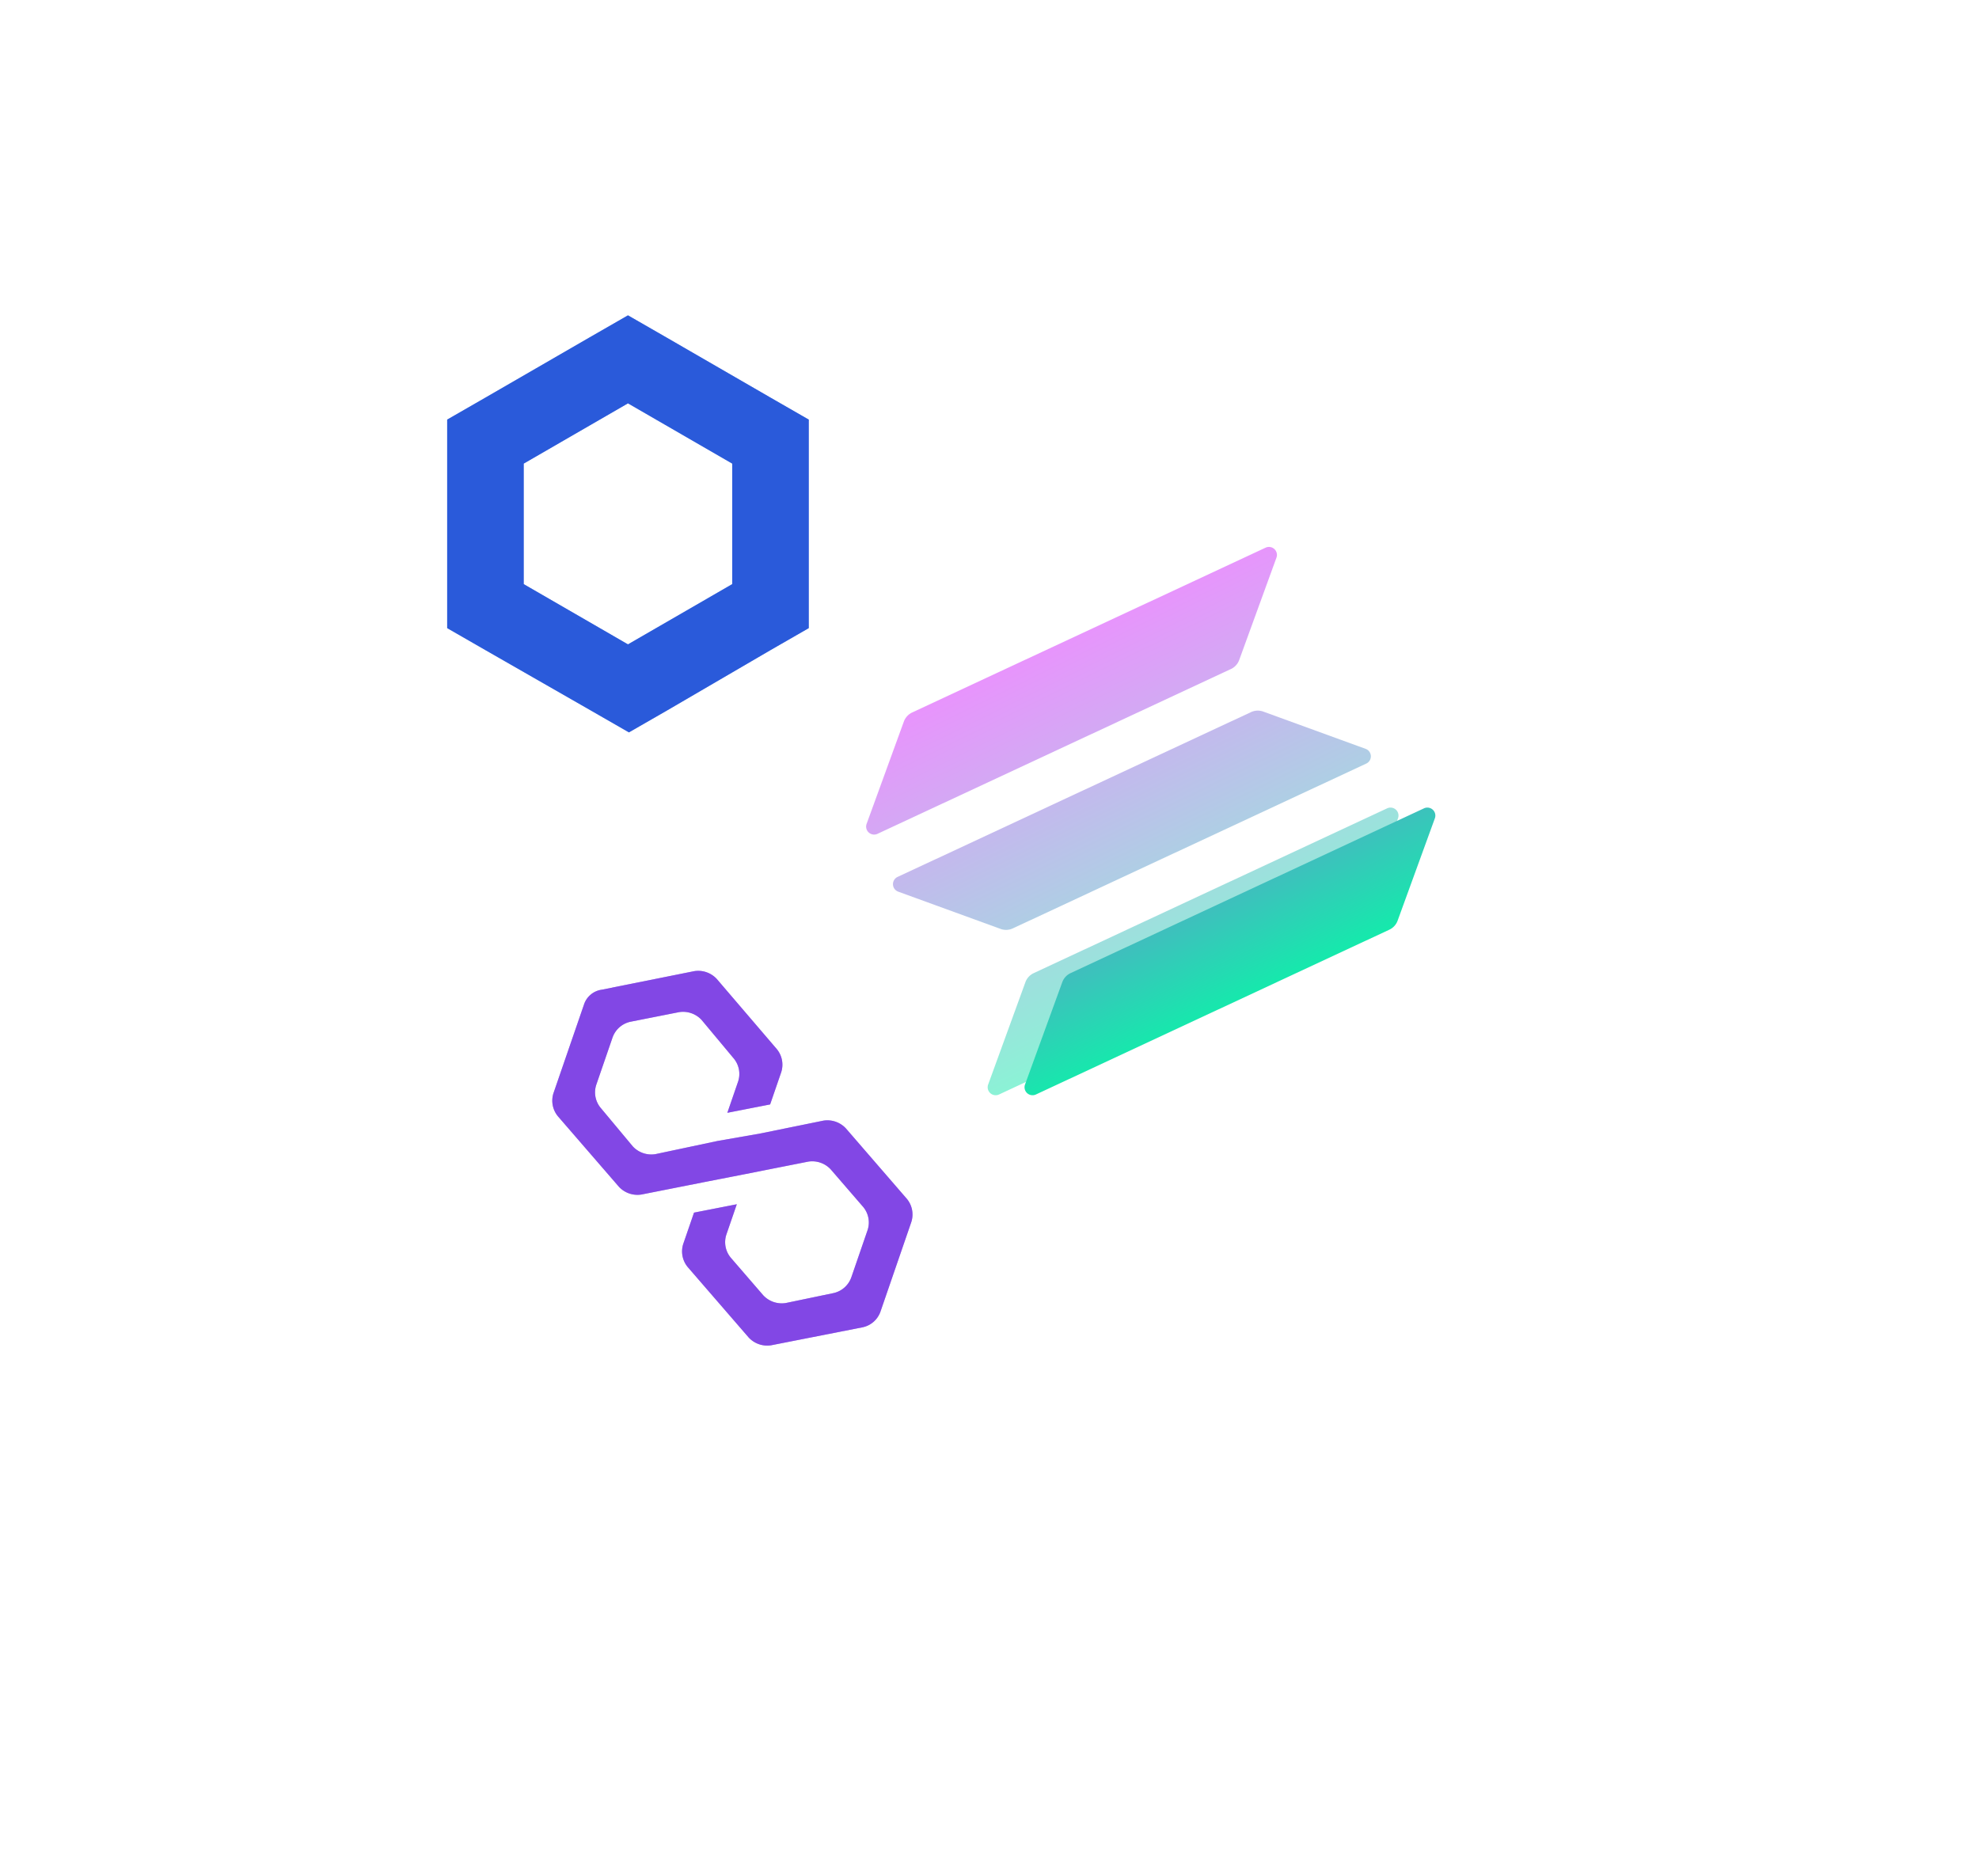 <svg xmlns="http://www.w3.org/2000/svg" xmlns:xlink="http://www.w3.org/1999/xlink" width="809.024" height="766.994" viewBox="0 0 809.024 766.994">
  <defs>
    <linearGradient id="linear-gradient" x1="0.907" y1="1.512" x2="0.355" y2="-3.91" gradientUnits="objectBoundingBox">
      <stop offset="0" stop-color="#00ffa3"/>
      <stop offset="1" stop-color="#dc1fff"/>
    </linearGradient>
    <linearGradient id="linear-gradient-2" x1="0.666" y1="5.175" x2="0.114" y2="-0.247" xlink:href="#linear-gradient"/>
    <linearGradient id="linear-gradient-3" x1="0.786" y1="3.356" x2="0.234" y2="-2.067" xlink:href="#linear-gradient"/>
  </defs>
  <g id="currencies" transform="translate(-1065.049 -378.294)">
    <path id="Path_1635" data-name="Path 1635" d="M32.456,1.909A6.536,6.536,0,0,1,37.077,0H196.494a3.265,3.265,0,0,1,2.31,5.575L167.313,37.067a6.536,6.536,0,0,1-4.621,1.909H3.275A3.265,3.265,0,0,1,.964,33.4Z" transform="translate(1454.027 791.805) rotate(-25)" opacity="0.5" fill="url(#linear-gradient)"/>
    <path id="Path_1636" data-name="Path 1636" d="M32.456,1.909A6.716,6.716,0,0,1,37.077,0H196.494a3.265,3.265,0,0,1,2.31,5.575L167.313,37.067a6.536,6.536,0,0,1-4.621,1.909H3.275A3.265,3.265,0,0,1,.964,33.4Z" transform="translate(1404.336 685.242) rotate(-25)" opacity="0.5" fill="url(#linear-gradient-2)"/>
    <path id="Path_1637" data-name="Path 1637" d="M167.313,1.909A6.536,6.536,0,0,0,162.692,0H3.275A3.265,3.265,0,0,0,.964,5.575L32.456,37.067a6.536,6.536,0,0,0,4.621,1.909H196.494A3.265,3.265,0,0,0,198.8,33.4Z" transform="translate(1429.022 738.182) rotate(-25)" opacity="0.5" fill="url(#linear-gradient-3)"/>
    <path id="Path_1647" data-name="Path 1647" d="M117.721,41.811a10.343,10.343,0,0,0-9.742,0l-22.732,13.4L69.821,63.731l-22.326,13.4a10.343,10.343,0,0,1-9.742,0L20.3,66.573a9.9,9.9,0,0,1-4.871-8.525v-20.3A10.012,10.012,0,0,1,20.3,29.227L37.752,19.079a10.343,10.343,0,0,1,9.742,0L64.949,29.633a9.9,9.9,0,0,1,4.871,8.525v13.4l15.425-8.931v-13.8A10.012,10.012,0,0,0,80.375,20.3L47.9,1.218a10.343,10.343,0,0,0-9.742,0L4.871,20.7A8.929,8.929,0,0,0,0,28.821V66.979A10.012,10.012,0,0,0,4.871,75.5L37.752,94.582a10.343,10.343,0,0,0,9.742,0l22.326-12.99,15.425-8.931,22.326-12.99a10.343,10.343,0,0,1,9.742,0L134.77,69.82a9.9,9.9,0,0,1,4.871,8.525v20.3a10.012,10.012,0,0,1-4.871,8.525l-17.049,10.148a10.343,10.343,0,0,1-9.742,0L90.523,107.166a9.9,9.9,0,0,1-4.871-8.525V85.652L70.226,94.582v13.4A10.012,10.012,0,0,0,75.1,116.5l32.881,19.079a10.343,10.343,0,0,0,9.742,0L150.6,116.5a9.9,9.9,0,0,0,4.871-8.525V69.415A10.012,10.012,0,0,0,150.6,60.89Z" transform="translate(1313.16 761.751) rotate(19)" fill="#8247e5" opacity="0.5"/>
    <path id="Path_108" data-name="Path 108" d="M73.906,0,58.264,8.994,15.641,33.629,0,42.623v85.246l15.641,8.994L58.655,161.5,74.3,170.491,89.938,161.5l42.232-24.635,15.641-8.994V42.623L132.17,33.629,89.547,8.994ZM31.283,109.881V60.61L73.906,35.975,116.528,60.61v49.27L73.906,134.516Z" transform="translate(1247.858 507.215)" fill="#2a5ada" opacity="0.5"/>
    <g id="Group_151" data-name="Group 151" transform="translate(1247.858 507.215)">
      <g id="Group_150" data-name="Group 150">
        <g id="solana-sol-logo" transform="translate(171.547 178.027) rotate(-25)">
          <path id="Path_1635-2" data-name="Path 1635" d="M32.456,1.909A6.536,6.536,0,0,1,37.077,0H196.494a3.265,3.265,0,0,1,2.31,5.575L167.313,37.067a6.536,6.536,0,0,1-4.621,1.909H3.275A3.265,3.265,0,0,1,.964,33.4Z" transform="translate(0 117.579)" fill="url(#linear-gradient)"/>
          <path id="Path_1636-2" data-name="Path 1636" d="M32.456,1.909A6.716,6.716,0,0,1,37.077,0H196.494a3.265,3.265,0,0,1,2.31,5.575L167.313,37.067a6.536,6.536,0,0,1-4.621,1.909H3.275A3.265,3.265,0,0,1,.964,33.4Z" transform="translate(0 0)" fill="url(#linear-gradient-2)"/>
          <path id="Path_1637-2" data-name="Path 1637" d="M167.313,1.909A6.536,6.536,0,0,0,162.692,0H3.275A3.265,3.265,0,0,0,.964,5.575L32.456,37.067a6.536,6.536,0,0,0,4.621,1.909H196.494A3.265,3.265,0,0,0,198.8,33.4Z" transform="translate(0 58.413)" fill="url(#linear-gradient-3)"/>
        </g>
        <g id="polygon-matic-logo" transform="translate(65.301 254.537) rotate(19)">
          <path id="Path_1647-2" data-name="Path 1647" d="M117.721,41.811a10.343,10.343,0,0,0-9.742,0l-22.732,13.4L69.821,63.731l-22.326,13.4a10.343,10.343,0,0,1-9.742,0L20.3,66.573a9.9,9.9,0,0,1-4.871-8.525v-20.3A10.012,10.012,0,0,1,20.3,29.227L37.752,19.079a10.343,10.343,0,0,1,9.742,0L64.949,29.633a9.9,9.9,0,0,1,4.871,8.525v13.4l15.425-8.931v-13.8A10.012,10.012,0,0,0,80.375,20.3L47.9,1.218a10.343,10.343,0,0,0-9.742,0L4.871,20.7A8.929,8.929,0,0,0,0,28.821V66.979A10.012,10.012,0,0,0,4.871,75.5L37.752,94.582a10.343,10.343,0,0,0,9.742,0l22.326-12.99,15.425-8.931,22.326-12.99a10.343,10.343,0,0,1,9.742,0L134.77,69.82a9.9,9.9,0,0,1,4.871,8.525v20.3a10.012,10.012,0,0,1-4.871,8.525l-17.049,10.148a10.343,10.343,0,0,1-9.742,0L90.523,107.166a9.9,9.9,0,0,1-4.871-8.525V85.652L70.226,94.582v13.4A10.012,10.012,0,0,0,75.1,116.5l32.881,19.079a10.343,10.343,0,0,0,9.742,0L150.6,116.5a9.9,9.9,0,0,0,4.871-8.525V69.415A10.012,10.012,0,0,0,150.6,60.89Z" transform="translate(0 0)" fill="#8247e5"/>
        </g>
        <g id="Layer_2" data-name="Layer 2">
          <g id="Layer_1" data-name="Layer 1">
            <path id="Path_108-2" data-name="Path 108" d="M73.906,0,58.264,8.994,15.641,33.629,0,42.623v85.246l15.641,8.994L58.655,161.5,74.3,170.491,89.938,161.5l42.232-24.635,15.641-8.994V42.623L132.17,33.629,89.547,8.994ZM31.283,109.881V60.61L73.906,35.975,116.528,60.61v49.27L73.906,134.516Z" fill="#2a5ada"/>
          </g>
        </g>
      </g>
    </g>
  </g>
</svg>
